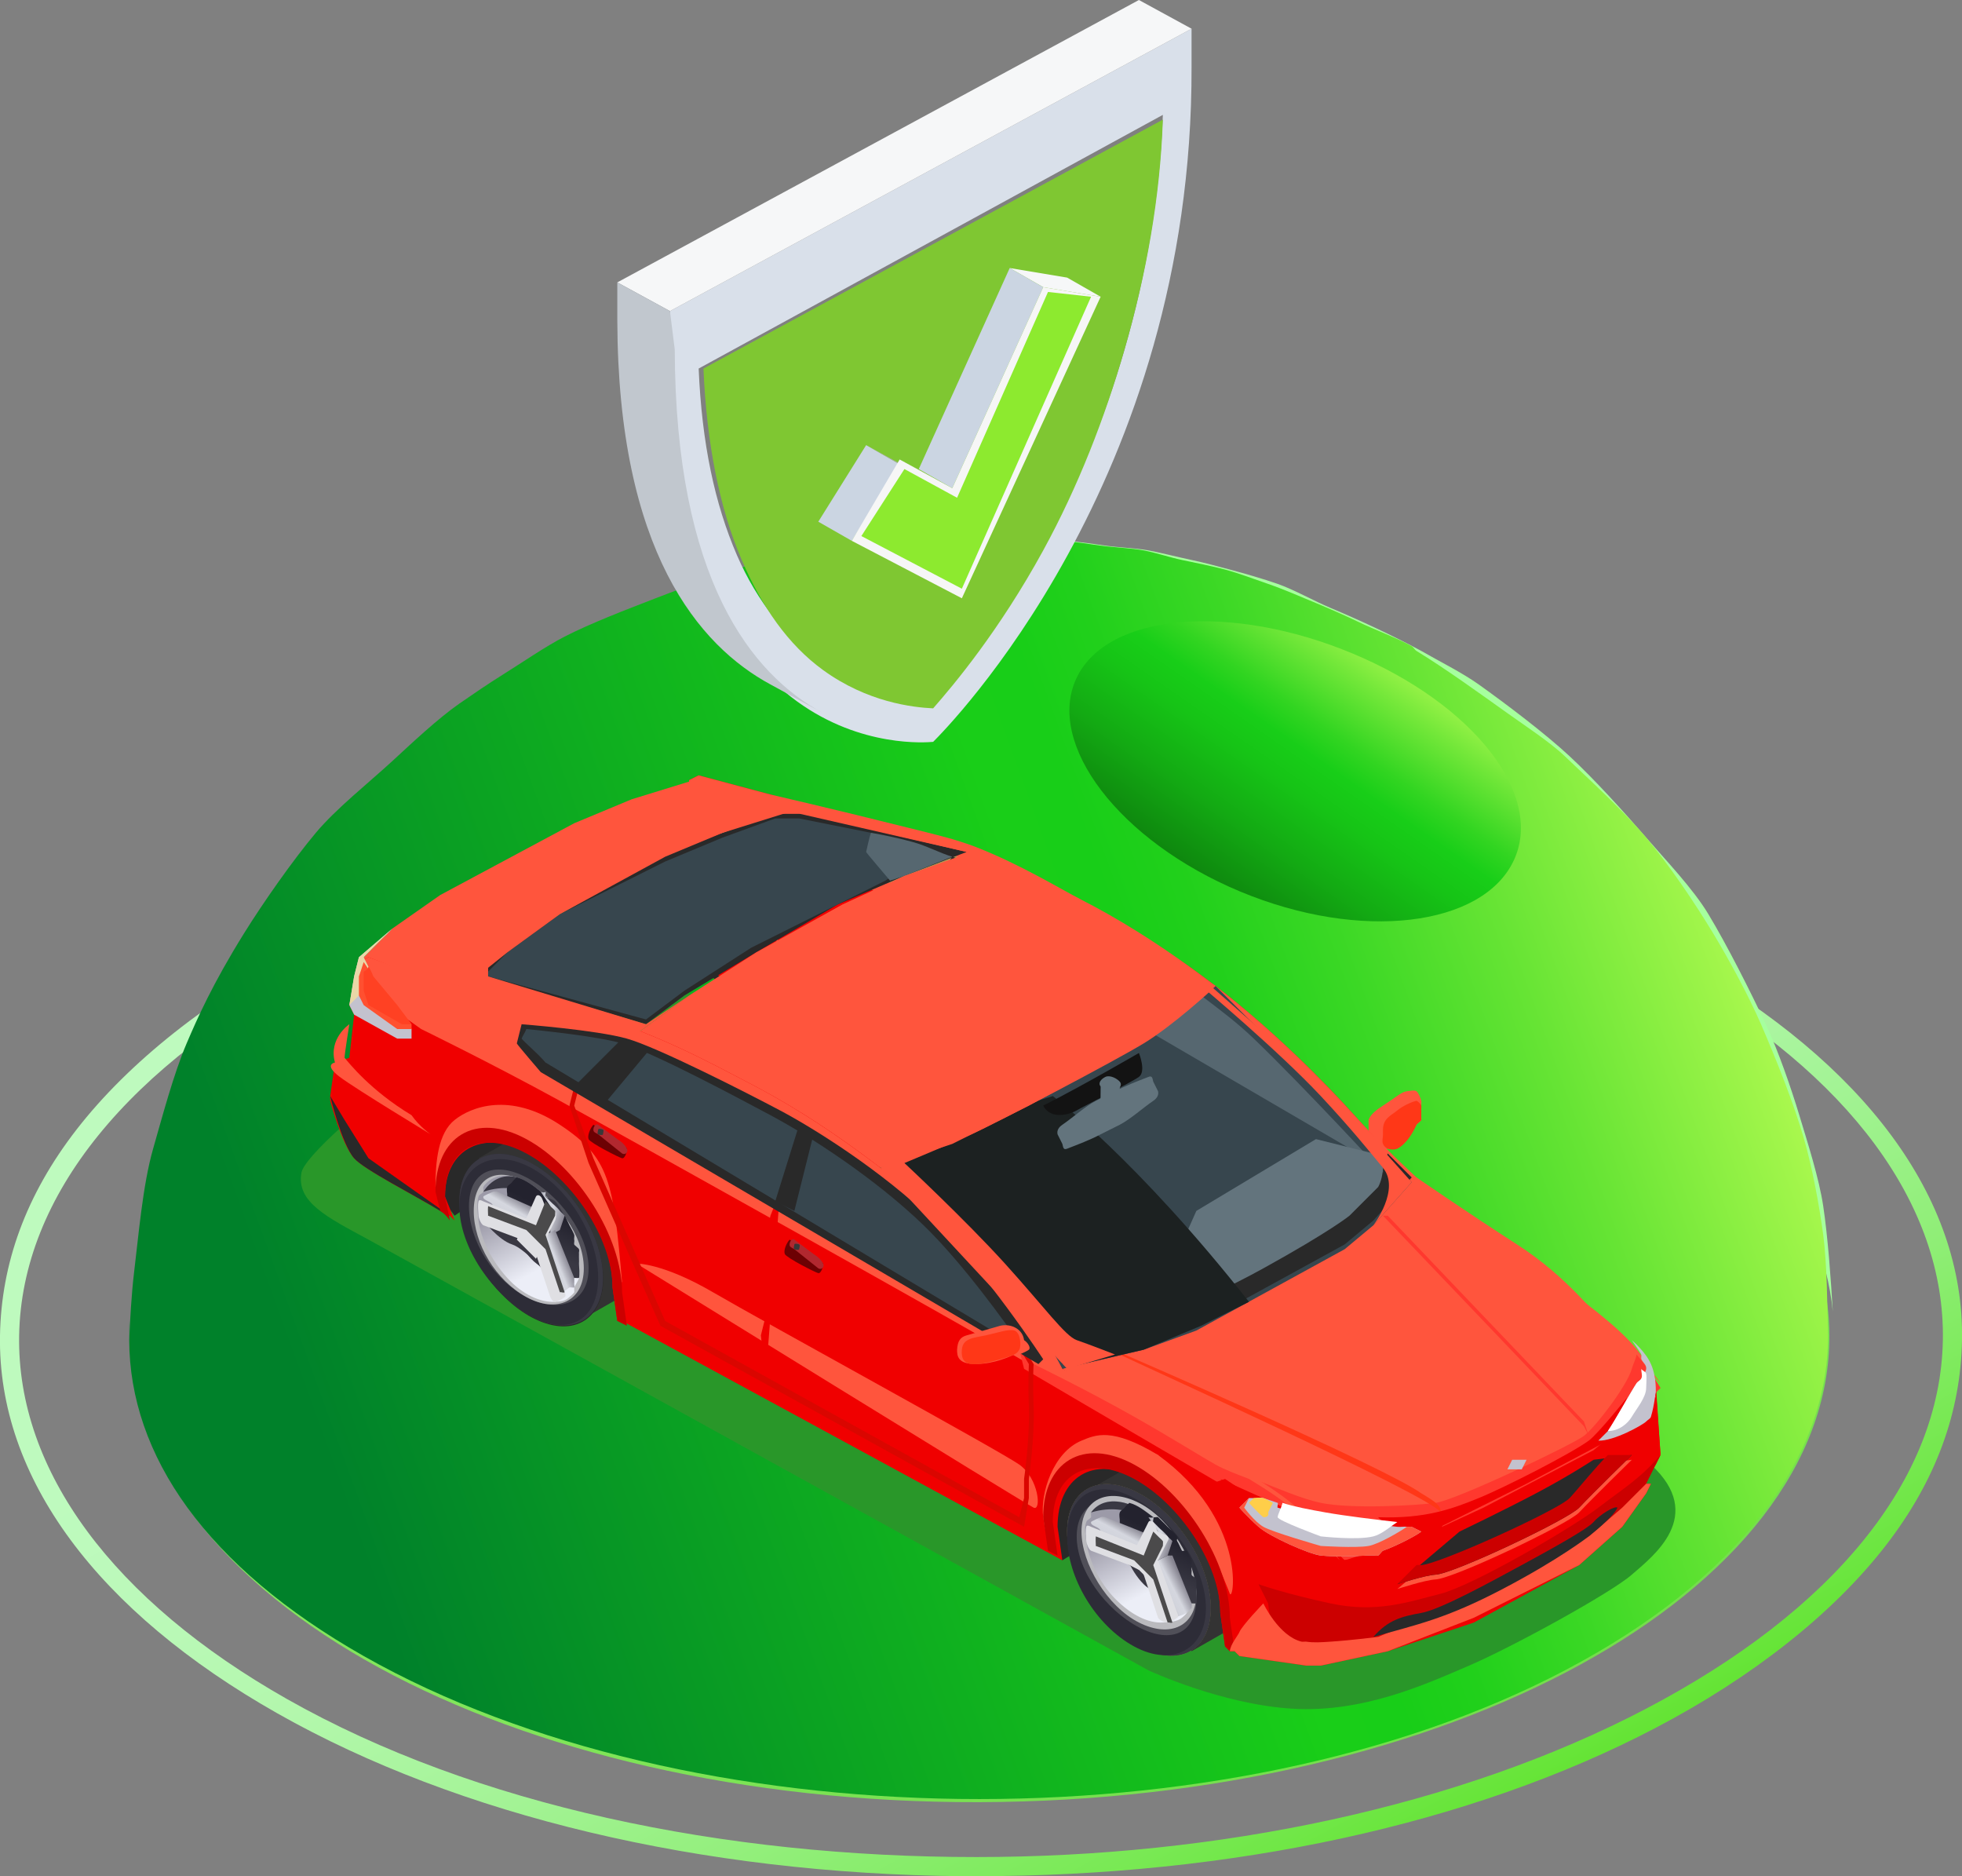 <svg xmlns="http://www.w3.org/2000/svg" width="410" height="392" viewBox="0 0 410 392" fill="none">
<rect x="0" y="0" width="410" height="392" fill="#808080" stroke="none"/>
<path d="M204 392C202.782 392 202.218 392.021 201 392C146.45 391.479 95.84 379.412 58 358C20.404 336.713 -0.52 308.785 0 279C0.266 264.024 5.369 249.705 16 236C26.919 221.92 43.679 208.654 64 198C103.424 177.328 154.461 166.469 209 167C263.551 167.521 314.16 179.588 352 201C389.596 222.287 410.521 250.215 410 280C409.734 294.976 404.631 309.295 394 323C383.081 337.08 366.321 350.346 346 361C307.463 381.214 257.2 392 204 392ZM206 171C155.591 171 105.169 181.463 66 202C26.953 222.475 4.521 249.746 4 279C3.502 307.317 23.744 334.473 60 355C99.313 377.256 151.255 388 204 388C254.409 388 304.832 377.537 344 357C383.047 336.525 405.48 309.254 406 280C406.499 251.683 386.256 224.527 350 204C310.688 181.745 258.746 171 206 171Z" fill="url(#paint0_linear_1045_5348)"/>
<path d="M204.575 376.534C302.606 376.277 382.446 332.639 382.287 279.067C382.128 225.496 302.03 182.278 203.999 182.535C105.969 182.793 27.129 226.428 27.288 280C27.447 333.571 106.545 376.792 204.575 376.534Z" fill="url(#paint1_linear_1045_5348)"/>
<path d="M27 276C26.912 277.33 27 278.67 27 280C27.033 278.737 26.956 277.385 27 276Z" fill="#00812A"/>
<path d="M383 274C382.579 266.91 381.953 258.35 381 252C380.114 246.109 377.728 238.724 376 233C374.249 227.203 371.581 219.505 369 214C365.754 207.087 360.966 197.579 357 191C353.776 185.64 348.133 179.776 344 175C339.347 169.63 333.24 162.869 328 158C322.881 153.245 314.739 147.087 309 143C305.565 140.55 300.667 138.117 297 136C291.405 132.945 283.905 129.471 278 127C274.721 125.624 270.368 123.178 267 122C264.064 120.968 260.025 119.803 257 119C254.43 118.312 251.604 117.542 249 117C246.463 116.468 242.559 115.48 240 115C237.441 114.52 233.581 114.375 231 114C228.54 113.645 225.482 113.188 223 113C218.247 112.645 211.764 112.083 207 112C204.618 111.958 201.371 111.917 199 112C196.618 112.073 194.371 112.875 192 113C189.574 113.125 185.404 112.708 183 113C180.54 113.302 177.449 113.604 175 114C172.485 114.407 169.504 115.531 167 116C164.43 116.48 160.537 117.395 158 118C155.219 118.667 151.714 120.145 149 121C146.053 121.938 142.881 122.895 140 124C137.153 125.095 132.77 126.759 130 128C126.599 129.522 122.279 131.248 119 133C116.031 134.585 111.836 137.238 109 139C105.156 141.388 100.656 144.372 97 147C91.183 151.171 84.229 157.193 79 162C74.79 165.868 69.579 171.6 66 176C61.668 181.328 55.601 189.213 52 195C47.923 201.548 43.235 210.045 40 217C38.205 220.879 37.174 226.913 36 231C33.828 238.591 31.208 248.221 30 256C29.103 261.818 28.233 269.566 28 276C29.629 251.736 48.333 228.195 83 210C153.818 172.838 266.062 173.524 334 212C364.667 229.371 380.806 251.644 383 274ZM309 145C309 145 309.033 144.031 309 144C309.033 144.031 308.967 144.969 309 145Z" fill="url(#paint2_linear_1045_5348)"/>
<path d="M381 258C380.192 251.893 378.704 243.93 377 238C374.853 230.517 371.11 221.171 368 214C365.455 208.122 361.331 200.524 358 195C354.259 188.788 348.726 180.586 344 175C339.274 169.403 332.334 163.097 327 158C323.89 155.03 318.519 151.522 315 149C309.378 144.987 301.932 139.617 296 136C295.701 135.833 295.31 135.167 295 135C294.923 134.958 295.077 135.042 295 135C291.746 133.218 287.154 131.522 284 130C281.2 128.645 277.877 127.199 275 126C272.045 124.76 268.043 123.042 265 122C262.222 121.041 258.855 119.761 256 119C253.443 118.312 249.59 117.542 247 117C244.466 116.469 241.545 115.469 239 115C236.521 114.541 232.501 114.354 230 114C227.576 113.656 224.446 113.177 222 113C217.252 112.656 210.759 112.073 206 112C203.632 111.958 200.368 111.917 198 112C195.621 112.073 192.368 112.875 190 113C187.554 113.136 184.424 112.698 182 113C179.477 113.313 176.501 113.594 174 114C171.488 114.417 168.512 115.531 166 116C163.432 116.479 159.534 117.396 157 118C154.078 118.698 150.855 120.072 148 121C144.779 122.042 140.154 123.781 137 125C131.179 127.251 123.534 130.165 118 133C114.016 135.043 108.785 138.645 105 141C102.1 142.803 98.8 145.061 96 147C91.463 150.158 86.04 155.279 82 159C77.097 163.513 70.261 168.924 66 174C61.164 179.764 54.94 188.663 51 195C44.371 205.662 41.247 212.747 39 218C36.289 224.347 33.892 233.403 32 240C29.809 247.65 28.963 258.142 28 266C27.513 269.992 27.155 275.977 27 280C27.078 304.055 43.064 327.323 76 346C143.864 384.469 256.259 386.156 327 349C363.411 329.886 382.077 304.514 382 279C381.856 272.934 381.797 264.024 381 258Z" fill="url(#paint3_linear_1045_5348)"/>
<g style="mix-blend-mode:screen">
<path d="M316.312 179.822C322.796 166.088 307.85 147.06 282.622 136.528C257.394 125.995 231.439 127.946 224.954 141.68C218.47 155.414 233.913 175.731 259.14 186.263C284.368 196.796 309.828 193.556 316.312 179.822Z" fill="url(#paint4_linear_1045_5348)"/>
</g>
<path d="M286 237C286 237.571 285.875 237.634 286 238C286 237.978 286 238.022 286 238C286.057 238.151 285.909 238.903 286 239C286.068 239.065 286.886 238.925 287 239C287.455 239.334 288.089 239.849 289 240C289.33 240.054 289.636 240.032 290 240C289.932 240.022 290.057 240 290 240C290.387 239.957 290.613 240.194 291 240C291.08 239.957 291.909 239.054 292 239C291.909 239.054 292.091 238.957 292 239C292 239 292 239.011 292 239C293.741 237.987 295.124 236.681 296 235C296.125 234.752 296.932 234.248 297 234C297.091 233.698 296.966 233.323 297 233C297 233.065 297.011 232.925 297 233C297.034 232.731 297 232.237 297 232C297 231.806 297.023 231.172 297 231C297 230.892 297.023 231.108 297 231C296.966 230.634 297.102 230.334 297 230C297 229.989 297 230 297 230C296.806 229.278 296.433 228.355 296 228C295.624 227.709 294.558 227.935 294 228C292.85 228.129 291.811 229.201 289 231C287.828 231.754 286.353 232.815 286 234C285.989 234.032 286.011 233.968 286 234C285.954 234.183 286.011 234.817 286 235C286 235.248 286.011 235.709 286 236C285.989 236.431 285.989 236.58 286 237Z" fill="#FF553D"/>
<path d="M289 236V237C288.989 236.969 289 237 289 237C289.01 237.765 288.749 238.442 289 239C289.199 239.486 289.602 239.814 290 240C290.429 240.186 291.331 240.279 292 240C291.906 240.052 292.084 239.959 292 240C292 240 292 240.01 292 240C293.851 239.049 295.236 236.747 296 235C296.115 234.762 296.937 234.238 297 234C296.969 234.279 297.094 233.721 297 234C297.01 233.928 297 233.062 297 233C297 233.227 297.031 232.742 297 233C297 232.814 297.021 232.165 297 232C297 231.907 297.021 232.083 297 232C296.969 231.576 297.094 231.279 297 231C297 230.99 297 231 297 231C296.843 230.556 296.23 230.041 296 230C295.874 229.979 296.219 229.969 296 230C295.111 230.145 293.035 231.122 292 232C290.724 233.075 289.042 233.623 289 236Z" fill="#FF3717"/>
<g style="mix-blend-mode:multiply">
<path d="M77 259L240 349C240 349 255.175 356.085 270 357C284.826 357.915 297.994 351.867 307 348C316.006 344.144 336.696 332.784 341 329C345.304 325.227 356.672 316.748 345 306C333.328 295.252 142.467 202.582 127 202C111.533 201.408 64.195 238.535 63 245C61.872 251.154 68.282 254.27 77 259Z" fill="#299729"/>
</g>
<path d="M222 326L235 318L266 336L272 274L91 213L89 246L95 254L108 245L167 283L222 326Z" fill="#292929"/>
<path d="M265 338L262 341L248 324L251 321L265 338Z" fill="#FFCC00"/>
<path d="M263 339L260 342L246 325L249 322L263 339Z" fill="#FFCC00"/>
<path d="M242 303L228 311L249 345L263 337L258 314L242 303Z" fill="#333333"/>
<path d="M253 336C253 344.879 246.287 348.465 238 344C229.713 339.535 223 328.879 223 320C223 311.121 229.713 307.535 238 312C246.287 316.465 253 327.121 253 336Z" fill="#A89560"/>
<path d="M140 259C140 267.879 133.287 271.465 125 267C116.713 262.535 110 251.879 110 243C110 234.121 116.713 230.535 125 235C133.287 239.465 140 250.121 140 259Z" fill="#333333"/>
<path d="M114 234L100 242L121 276L135 268L130 245L114 234Z" fill="#333333"/>
<path d="M344 309L343 310H344H345L344 312H341L330 306L328 305V298C328 287.711 320.598 275.181 311 270C301.402 264.819 293 268.701 293 279V286L201 237V236V229C201 218.711 192.598 206.17 183 201C173.402 195.819 166 199.701 166 210V215C166 215 165.25 214.755 164 214C158.604 210.732 144.123 201.389 142 199C139.379 196.053 137 189 137 189L138 181L141 180L142 172L141 170L144 167V163L146 162L161 166C161 166 174.397 170.164 190 174C205.614 177.836 218.299 184.546 225 188C231.701 191.443 241.914 196.745 254 206C266.086 215.244 277.25 226.579 283 233C288.739 239.411 295 246 295 246C295 246 305.219 254.03 316 261C326.781 267.97 332.891 274.45 338 279C343.109 283.539 346 289 346 289L347 304L346 306L344 309Z" fill="#F00000"/>
<path d="M347 289L345 287L324 272C324 272 302.927 254.741 288 246C273.073 237.248 204.85 198.112 190 190C175.15 181.888 161 176 161 176L144 167V163L146 162L161 166C161 166 174.374 169.078 190 173C194.954 174.238 199.667 175.307 204 177C213.353 180.664 221.412 185.647 226 188C232.716 191.437 241.887 196.774 254 206C266.113 215.226 277.237 226.591 283 233C288.763 239.409 296 246 296 246C296 246 306.195 253.044 317 260C327.805 266.956 332.88 274.459 338 279C343.12 283.541 347 289 347 289Z" fill="#FF553D"/>
<path d="M286 279L210 237L195 203L191 191L192 187H193L192 191L196 202L211 236L285 277L286 273V269C286.022 268.918 287.232 260.286 287 254C286.79 248.312 287.011 245.546 287 245L284 240H285L288 245C288 245 287.768 247.683 288 254C288.232 260.172 287.077 268.413 287 269V273L286 279Z" fill="#DA0600"/>
<path d="M181 174C181 174 180.022 177.865 180 178C179.978 178.135 185 184 185 184L289 245L290 244C290 244 274.924 227.524 264 217C253.076 206.476 239.047 197.732 232 194C224.953 190.268 206.406 180.804 200 179C193.583 177.186 181 174 181 174Z" fill="#AE9C55"/>
<path d="M199 179L192 188L198 192L205 181L199 179Z" fill="#292929"/>
<path d="M324 272L321 273L328 280L335 286H337L342 290L344 288L333 279L324 272Z" fill="#F78459"/>
<path d="M346 290L344 293V299L347 304L346 290Z" fill="#F00000"/>
<path d="M141 169L142 171L158 177H161V175L150 166L146 165H144L141 169Z" fill="#F78459"/>
<path d="M166 215C166 215 165.264 214.751 164 214C158.54 210.75 144.148 201.376 142 199C139.348 196.069 137 189 137 189L145 194L149 203L166 215Z" fill="#292929"/>
<path d="M138 181L140 183L163 197L160 193L148 185L141 181V180L138 181Z" fill="#FF553D"/>
<path d="M204 224C204 224 287.324 275.231 289 276C290.676 276.78 290.062 273.901 286 271C281.938 268.099 227.565 236.217 217 230C206.435 223.773 204 224 204 224Z" fill="#FF553D"/>
<path d="M344 297L335 289L328 284L339 291L344 297Z" fill="#F00000"/>
<path d="M321.733 305.162C327.548 301.983 327.516 291.813 321.661 282.447C315.805 273.081 306.345 268.065 300.529 271.244C294.714 274.423 294.747 284.593 300.602 293.959C306.457 303.325 315.918 308.341 321.733 305.162Z" fill="#292929"/>
<path d="M198 228C198 236.879 191.287 240.465 183 236C174.713 231.535 168 220.879 168 212C168 203.121 174.713 199.535 183 204C191.287 208.465 198 219.121 198 228Z" fill="#292929"/>
<path d="M331 298V306H330L329 305V297C329 286.63 320.544 274.222 311 269C301.456 263.778 294 267.63 294 278V286L292 285V277C292 265.285 300.236 261.101 311 267C321.764 272.889 331 286.285 331 298Z" fill="#FF553D"/>
<path d="M203 230V238L201 237V229C201 218.636 193.541 206.208 184 201C174.459 195.782 166 199.636 166 210V215C166 215 165.242 214.76 164 214V209C164 197.293 173.228 193.115 184 199C194.761 204.885 203 218.293 203 230Z" fill="#FF553D"/>
<path d="M135 214L143 208L158 199L175 189L189 183L202 178L167 170H162L151 174L138 179L117 191L105 199L101 202V204L135 214Z" fill="#292929"/>
<path d="M199 179L188 182L185 184L175 189L157 198L143 207L135 213L124 210L102 204V203L106 199L117 191L139 180L151 175L162 171H165H167L182 174L190 177L199 179Z" fill="#37464E"/>
<path d="M345 301L344 308V309V310V312L339 319L330 327L308 339L290 345L276 348L271 345L272 343L280 325L328 299L346 289L345 301Z" fill="#F00000"/>
<path d="M295 246C295 246 323.271 266.107 331 272C338.729 277.893 342.593 281.86 344 285C345.407 288.14 346 292 346 292L317 282L295 246Z" fill="#FF553D"/>
<path d="M346 289L338 297L332 302L309 315L296 320L280 325L237 296L222 286L295 246C295 246 311.65 257.835 324 267C330.877 272.103 337.064 278.407 341 283C344.129 286.656 346 289 346 289Z" fill="#FF553D"/>
<path d="M347 290L339 298L333 303L310 315L297 321L281 326L279 324L256 310C256 310 229.924 294.819 215 286C214.923 285.958 215.077 286.042 215 286L214 282L217 285C217 285 227.147 290.405 237 296C244.65 300.337 252.764 304.762 255 306C256.904 307.061 259.121 307.866 262 309C266.827 310.903 272.048 313.168 276 314C282.311 315.31 295.682 314.572 300 314C304.318 313.418 328.553 301.861 331 300C333.447 298.128 340.004 289.546 341 286C341.299 284.918 341.889 283.863 342 283C345.133 286.65 347 290 347 290Z" fill="#FF382E"/>
<path d="M301 316C300.308 313.089 233.956 283.143 234 283H235C235 283 289.255 306.454 297 312C300.12 313.828 301.297 314.805 301 316Z" fill="#FF3717"/>
<path d="M332 300L331 298L289 254H290L331 297L332 300Z" fill="#FF382E"/>
<path d="M340 292C340 292 333.979 299.55 332 301C328.297 303.706 314.516 310.754 309 313C303.484 315.246 297.949 317.337 288 317C289.548 319.165 297 321 297 321L319 310L336 301L340 292Z" fill="#F00000"/>
<path d="M295 247L287 256L281 261L250 278L239 282L222 286L184 244L254 206L295 247Z" fill="#37464E"/>
<path d="M293 244L290 241L289 243C289.739 244.173 286.734 249.071 281 253C275.266 256.929 249.198 271.511 243 274C236.802 276.489 229.484 279.206 223 279C221.445 278.949 220.596 280.149 220 282L222 285L239 281L250 277L281 260L287 255L295 246L293 244Z" fill="#292929"/>
<path d="M199 179L189 183L186 184C185.07 182.86 181 178.163 181 178C181.022 177.87 181.694 174.803 182 174C182 174 182.055 173.859 182 174C182 174 186.385 174.708 191 176C193.69 176.749 196.605 178.305 199 179Z" fill="#566770"/>
<path d="M289 245V244L241 216C246.59 212.16 251 208 251 208C254.796 210.88 258.523 213.655 262 217C272.883 227.479 289 245 289 245Z" fill="#566770"/>
<path d="M287 241L275 238L250 253L246 262L220 275C220 274.99 220 275 220 275C220.133 275.154 219.878 275.856 220 276C220.51 276.586 221.568 276.538 222 277C221.989 276.99 222 277 222 277C222.077 277.082 221.922 277.918 222 278C221.967 277.969 222.033 278.031 222 278C221.933 277.928 222.066 278.072 222 278C221.967 277.949 222.044 278.041 222 278C222.066 278.062 222.944 277.949 223 278C222.956 277.959 223.044 278.041 223 278C223.055 278.051 222.944 278.949 223 279C222.956 278.959 223.044 279.041 223 279C222.944 278.959 223.055 279.051 223 279C222.956 278.969 223.044 279.041 223 279C222.944 278.969 223.044 279.041 223 279C223.044 279.041 223.956 278.969 224 279C223.956 278.969 224.044 279.031 224 279C223.956 278.959 224.044 279.031 224 279C223.967 278.969 224.044 279.031 224 279C224.044 279.031 223.944 279.979 224 280C223.967 279.979 224.033 280.021 224 280C223.944 279.969 224.055 280.031 224 280C223.978 279.99 224.022 280.01 224 280C224.077 280.031 224.922 279.969 225 280C228.547 279.312 232.038 278.699 234 278C234 278 237.857 277.096 243 275C248.997 272.555 257.128 268.801 264 265C278.066 257.233 282 254 282 254L288 248C288.632 246.86 288.956 245.253 289 244C288.479 243.168 287.931 242.387 287 241Z" fill="#63747D"/>
<g style="mix-blend-mode:screen">
<path d="M220 229L201 235L185 243C187.561 246.1 191.705 251.821 199 259C211.195 271.01 218.459 282.178 225 285C225.266 285.113 225.579 284.846 226 285L239 282L251 277L261 272C237.762 242.44 220 229 220 229Z" fill="#1C2121"/>
</g>
<path d="M203 178L189 183L176 189L158 199L144 208L133 216L184 244L199 239L215 231L237 219L244 214L254 206L232 192L203 178Z" fill="#FF553D"/>
<path d="M145 163L132 167L120 172L92 187L82 194L75 201L96 207L106 199L117 191L139 179L151 174L167 169L145 163Z" fill="#FF553D"/>
<path d="M280 325L279 341L278 343L275 346H277L276 348H273L259 346L258 345H257L256 344L255 337C255 326.721 247.582 314.165 238 309C228.418 303.824 221 308.721 221 319L222 326L130 276H129L128 269C128 258.721 120.582 246.165 111 241C101.418 235.824 93 239.721 93 250L95 255L94 254C94 254 93.248 253.754 92 253C86.613 249.735 76.12 244.386 74 242C71.395 239.056 69 230 69 230V229L70 222L73 221L74 212L73 210L74 205L75 201L77 200L90 205C90 205 104.412 207.167 120 211C135.588 214.833 149.321 222.56 156 226C162.69 229.44 171.934 234.754 184 244C196.066 253.236 204.27 265.595 210 272C215.73 278.415 222 286 222 286C222 286 233.236 293.037 244 300C254.764 306.963 265.9 311.465 271 316C276.1 320.546 280 325 280 325Z" fill="#F00000"/>
<path d="M130 268C128.151 246.869 127.454 241.9 117 235C106.546 228.09 98.422 231.263 95 234C91.578 236.738 91 242.576 91 248C94.334 240.198 93.738 238.722 100 237C106.262 235.278 112 240 112 240L119 246L125 255L130 268Z" fill="#FF553D"/>
<path d="M133 264C133 264 214.335 314.239 216 315C217.676 315.771 217.062 308.868 213 306C208.938 303.132 159.554 276.158 149 270C138.435 263.842 133 264 133 264Z" fill="#FF553D"/>
<path d="M280 325L278 323L255 309C255 309 229.866 293.731 215 285C214.923 284.959 215.077 285.041 215 285C199.682 276.012 131.7 238.062 117 230C102.212 221.908 88 215 88 215L74 205L75 201L77 200L91 205C91 205 104.429 207.18 120 211C135.571 214.82 149.317 222.572 156 226C162.683 229.428 171.958 234.796 184 244C196.053 253.215 206.277 264.606 212 271C217.734 277.394 222 286 222 286C222.386 286.196 235.413 292.164 246 299C251.69 302.676 256.39 305.22 261 308C265.102 310.471 268.596 312.869 271 315C276.095 319.53 280 325 280 325Z" fill="#FF553D"/>
<path d="M163 249L161 254C161 254 159 262.631 159 267C159 271.369 160 275 160 275L159 279L160 288L163 249Z" fill="#F00000"/>
<path d="M165 259C164.323 259.754 163.708 261.277 164 262C164.327 262.786 170.393 265.872 171 266C171.607 266.128 172.094 264.457 172 264C171.919 263.532 165 259 165 259Z" fill="#6D0103"/>
<path d="M170 262L166 259C165.496 258.679 165.022 259.414 165 260C164.966 260.586 165.496 260.679 166 261L171 265C171.605 265.387 172.392 264.774 172 264C171.518 263.049 170.75 262.475 170 262Z" fill="#B1282F"/>
<path d="M167 261C166.989 261.246 166.281 261.127 166 261C165.731 260.864 165.989 260.246 166 260C166.011 259.754 166.72 259.873 167 260C167.27 260.136 167.011 260.754 167 261Z" fill="#383838"/>
<path d="M124 235C123.323 235.754 122.708 237.277 123 238C123.327 238.786 129.393 241.872 130 242C130.607 242.128 131.094 240.457 131 240C130.919 239.532 124 235 124 235Z" fill="#6D0103"/>
<path d="M129 238L125 235C124.495 234.679 124.022 235.414 124 236C123.966 236.586 124.495 236.679 125 237L130 241C130.606 241.376 131.393 240.775 131 240C130.518 239.049 129.752 238.476 129 238Z" fill="#B1282F"/>
<path d="M126 237C125.989 237.246 125.281 237.127 125 237C124.731 236.864 124.989 236.246 125 236C125.011 235.754 125.72 235.873 126 236C126.27 236.136 126.011 236.754 126 237Z" fill="#383838"/>
<path d="M271 316C268.588 313.847 265.135 311.496 261 309C258.11 307.866 255.923 307.061 254 306C251.755 304.762 244.68 300.337 237 296C227.108 290.405 216 285 216 285L213 282L214 286C213.922 285.958 214.078 286.042 214 286C228.983 294.819 255 310 255 310L278 324L280 326C280 326 276.135 320.565 271 316Z" fill="#FF382E"/>
<path d="M214 319L138 277L123 243L119 231L120 227H121L120 231L124 242L139 276L213 317L214 313V309C214.022 308.918 215.232 300.285 215 294C214.79 288.312 215.011 285.546 215 285L212 280H213L216 285C216 285 215.768 287.684 216 294C216.232 300.172 215.077 308.413 215 309V313L214 319Z" fill="#DA0600"/>
<path d="M109 214C109 214 108.022 217.855 108 218C107.967 218.145 113 224 113 224L217 285L218 284C218 284 205.924 265.522 195 255C184.076 244.478 170.047 235.732 163 232C155.953 228.268 137.406 218.804 131 217C124.583 215.186 109 214 109 214Z" fill="#292929"/>
<path d="M114 222C112.184 219.883 109.77 217.955 109 217C109.198 216.481 109.703 215.758 110 215C113.467 215.353 124.794 216.516 130 218C136.439 219.827 154.836 229.72 161 233C169.343 237.442 182.962 246.295 193 256C201.145 263.878 210.104 276.333 214 282L114 222Z" fill="#37464E"/>
<path d="M130 217L120 227L126 231L136 219L130 217Z" fill="#292929"/>
<path d="M167 235L162 251L166 253L170 237L167 235Z" fill="#292929"/>
<path d="M256 309L253 310L260 317L267 322H269L276 325L278 323L265 315L256 309Z" fill="#F00000"/>
<path d="M280 326L278 329L276 336L279 341L280 326Z" fill="#F00000"/>
<path d="M86 215V216V217H83L74 212L73 210L74 204L75 205H76L78 207L86 215Z" fill="#C3C2CE"/>
<path d="M94 254C94 254 93.227 253.754 92 253C86.703 249.738 76.084 244.384 74 242C71.427 239.058 69 229 69 229L72 234L77 242L94 254Z" fill="#292929"/>
<path d="M70 222C68.589 216.965 73 214 73 214C73 214 72 220.216 72 221C72.926 222.073 77.379 227.81 86 233C87.709 235.445 90 237 90 237C90 237 74.495 227.621 71 225C67.505 222.379 70 222 70 222Z" fill="#FF553D"/>
<path d="M253 336C253 344.879 246.287 348.465 238 344C229.713 339.535 223 328.879 223 320C223 311.121 229.713 307.535 238 312C246.287 316.465 253 327.121 253 336Z" fill="#292929"/>
<path d="M121.716 276.166C127.53 272.985 127.5 262.812 121.649 253.443C115.798 244.074 106.341 239.059 100.527 242.24C94.713 245.421 94.743 255.595 100.595 264.963C106.446 274.332 115.902 279.348 121.716 276.166Z" fill="#292929"/>
<path d="M130 270L131 277L129 276L128 269C128 258.807 119.479 246.122 110 241C100.521 235.868 93 239.807 93 250L94 255C94 255 93.234 253.748 92 253L91 249C91 237.486 99.298 232.212 110 238C120.691 243.788 130 258.486 130 270Z" fill="#CC0000"/>
<path d="M251 206C251 206 267.109 219.488 276 229C282.314 235.762 286.258 240.666 289 244C292.704 248.501 287 256 287 256L295 247L278 228L253 206H251Z" fill="#FF553D"/>
<path d="M102 202V204L135 214L144 208L133 216L96 206L102 202Z" fill="#FF553D"/>
<path d="M202 178L168 170H162L167 168L203 178H202Z" fill="#FF553D"/>
<path d="M253 336C253 344.879 246.287 348.465 238 344C229.713 339.535 223 328.879 223 320C223 311.121 229.713 307.535 238 312C246.287 316.465 253 327.121 253 336Z" fill="#393843"/>
<path d="M252 336C252 344.636 245.013 348.344 237 344C228.998 339.656 223 329.636 223 321C223 312.364 228.987 308.656 237 313C245.002 317.344 252 327.364 252 336Z" fill="#2D2C37"/>
<path d="M250 334C250 341.152 244.909 343.601 238 340C231.091 336.399 225 328.152 225 321C225 313.848 231.091 311.399 238 315C244.898 318.601 250 326.848 250 334Z" fill="#504F58"/>
<path d="M250 333C250 339.662 244.63 342.356 238 339C231.37 335.654 226 326.662 226 320C226 313.339 231.381 310.644 238 314C244.63 317.346 250 326.339 250 333Z" fill="#BABABE"/>
<path d="M227 322C227.497 325.776 229.613 330.563 233 334C236.386 337.427 239.929 339.169 243 339C244.354 338.92 246.063 338.837 247 338C247.316 337.741 247.763 337.359 248 337C248.045 336.93 247.966 336.08 248 336C247.887 336.279 248.169 335.741 248 336C248.169 335.631 248.898 334.418 249 334C249.192 333.263 249 332.837 249 332C249 331.621 249.034 331.389 249 331C249 330.791 249.022 330.199 249 330C248.977 329.871 249.011 330.13 249 330C248.977 329.88 249.022 330.12 249 330C248.932 329.631 248.113 328.379 248 328C247.955 327.811 248.056 328.179 248 328C247.955 327.841 248.056 327.149 248 327C247.932 326.781 248.09 327.219 248 327C247.943 326.831 248.068 326.159 248 326C247.706 325.283 247.395 324.707 247 324C246.921 323.851 246.079 324.149 246 324C245.718 323.522 246.316 322.478 246 322C245.921 321.88 245.079 322.12 245 322C244.853 321.791 245.147 321.199 245 321C244.39 320.203 243.722 319.727 243 319C242.639 318.631 242.372 318.329 242 318C241.831 317.841 241.169 317.149 241 317C240.955 316.96 241.045 317.04 241 317C240.864 316.88 241.135 317.11 241 317C239.25 315.655 236.693 314.448 235 314C232.02 313.213 229.524 313.848 228 316C227.955 316.06 228.034 316.93 228 317C227.706 317.438 227.18 317.492 227 318C226.537 319.335 226.774 320.326 227 322Z" fill="url(#paint5_linear_1045_5348)"/>
<path d="M241 319V322C242.237 321.913 243.864 322.126 245 322C244.854 321.797 245.146 321.193 245 321C244.393 320.227 243.72 319.705 243 319C242.64 318.643 241.371 318.319 241 318C240.831 317.845 241.169 317.145 241 317C240.955 316.961 241.045 317.039 241 317C240.865 316.884 240.135 317.106 240 317C238.257 315.696 236.687 314.435 235 314C232.032 313.237 229.518 313.913 228 316C236.522 313.488 241 319 241 319Z" fill="#393843"/>
<path d="M228 322C228 322 230.951 325.15 234 326C237.061 326.85 243 333 243 333V322C236.018 322.435 228 322 228 322Z" fill="#393843"/>
<path d="M234 320C234.434 323.354 235.976 327.964 239 331C240.664 332.677 243.265 333.28 245 334C246.406 334.597 247.781 335.062 249 335C248.906 335.031 249.094 335 249 335C249.293 334.979 249.73 335.072 250 335C250.199 334.239 250 332.864 250 332C250 331.609 250.035 331.401 250 331C250 330.784 250.023 331.206 250 331C249.977 330.866 250.012 330.134 250 330C249.977 329.877 250.023 330.123 250 330C249.93 329.619 249.117 329.391 249 329C248.953 328.804 249.059 328.185 249 328C248.953 327.835 249.059 328.154 249 328C248.93 327.774 249.094 327.226 249 327C248.941 326.825 249.07 326.165 249 326C248.695 325.259 248.41 324.731 248 324C247.918 323.846 247.082 324.154 247 324C246.707 323.506 246.328 322.494 246 322C245.766 321.66 246.246 321.329 246 321C245.367 320.177 244.75 319.751 244 319C243.625 318.619 243.387 318.34 243 318C242.824 317.835 242.176 317.154 242 317C241.953 316.959 242.047 317.041 242 317C241.859 316.877 241.141 317.113 241 317C239.183 315.611 237.758 314.463 236 314C235.66 314.298 235.27 314.578 235 315C234.754 315.381 234.164 315.547 234 316C233.777 316.648 234.047 317.239 234 318C233.965 318.617 233.918 319.331 234 320Z" fill="url(#paint6_linear_1045_5348)"/>
<path d="M242 326L244 325L245 322C244.783 321.667 244.228 321.323 244 321C243.413 320.192 242.696 319.737 242 319C241.652 318.626 241.359 318.333 241 318C240.837 317.838 241.163 317.151 241 317C240.957 316.96 241.043 317.04 241 317C240.62 317.212 240.022 316.98 240 317L242 320V326Z" fill="url(#paint7_linear_1045_5348)"/>
<path d="M242 326V328L244 334L245 336C245.329 336.546 244.549 338.068 245 338C245.72 337.883 247.037 337.516 248 337C248.049 336.932 248.963 336.078 249 336C248.878 336.273 249.183 335.747 249 336C248.976 335.873 249.085 335.136 249 335L245 325H244L242 326Z" fill="url(#paint8_linear_1045_5348)"/>
<path d="M230 317C230.174 316.915 230.745 316.872 231 317L241 321V326L239 325L231 322C230.49 321.733 230.035 320.555 230 320C229.942 318.933 227.78 318.917 228 318C228.047 317.829 229.873 317.064 230 317Z" fill="url(#paint9_linear_1045_5348)"/>
<path d="M240 330L244 322C244.196 321.678 244.37 321.463 244 321C243.619 320.517 242.424 320.453 242 320C241.576 319.547 241.435 318.392 241 318C240.576 317.628 240.196 317.678 240 318L236 326L240 330Z" fill="#DFDFE3"/>
<path d="M238 328V323L228 319C227.563 318.765 227.09 318.595 227 319C226.787 319.927 226.944 320.934 227 322C227.034 322.554 227.506 323.733 228 324L236 327L238 328Z" fill="#DFDFE3"/>
<path d="M246 338C246.289 337.801 246.266 337.512 246 337L242 326L238 327L239 329L242 338C242.312 338.585 243.573 339.073 244 339C244.809 338.854 245.353 338.46 246 338Z" fill="#DFDFE3"/>
<path d="M244 339C244 339 244.055 339.105 244 339L241 330L237 326L229 323C228.878 322.937 229.011 323.167 229 323C228.967 322.383 228.934 321.554 229 321L239 325L241 320C241.298 320.282 241.713 320.697 242 321C242.409 321.439 242.624 321.519 243 322C243.088 322.105 242.989 322.937 243 323L241 327L245 339C244.68 339.188 244.375 338.906 244 339Z" fill="#4B4A4B"/>
<path d="M126 267C126 275.879 119.287 279.465 111 275C102.713 270.535 96 259.879 96 251C96 242.121 102.713 238.535 111 243C119.287 247.465 126 258.121 126 267Z" fill="#2D2C37"/>
<path d="M126 267C126 275.879 119.287 279.465 111 275C102.713 270.535 96 259.879 96 251C96 242.121 102.713 238.535 111 243C119.287 247.465 126 258.121 126 267Z" fill="#393843"/>
<path d="M125 267C125 275.636 119.013 279.344 111 275C102.998 270.656 96 260.636 96 252C96 243.364 102.987 239.656 111 244C119.002 248.344 125 258.364 125 267Z" fill="#2D2C37"/>
<path d="M123 265C123 272.152 116.909 274.601 110 271C103.091 267.399 98 259.152 98 252C98 244.848 103.091 242.399 110 246C116.898 249.601 123 257.848 123 265Z" fill="#504F58"/>
<path d="M122 265C122 271.908 116.354 274.48 110 271C103.646 267.53 99 259.908 99 253C99 246.092 103.657 243.52 110 247C116.354 250.47 122 258.092 122 265Z" fill="#BABABE"/>
<path d="M100 255C100.474 258.927 102.767 263.425 106 267C109.232 270.564 113.069 272.176 116 272C117.293 271.917 118.106 271.87 119 271C119.302 270.731 119.774 270.373 120 270C120.043 269.927 119.968 269.083 120 269C119.892 269.29 120.162 268.731 120 269C120.162 268.617 120.903 267.435 121 267C121.183 266.233 121 265.87 121 265C121 264.606 121.032 264.404 121 264C121 263.782 121.022 263.207 121 263C120.978 262.865 121.011 263.135 121 263C120.978 262.876 121.022 262.124 121 262C120.935 261.617 121.108 261.394 121 261C120.957 260.803 120.054 260.186 120 260C119.957 259.834 120.054 260.155 120 260C119.935 259.772 120.086 259.228 120 259C119.946 258.824 120.065 259.166 120 259C119.72 258.254 119.377 257.736 119 257C118.925 256.845 119.075 256.155 119 256C118.731 255.503 118.302 255.497 118 255C117.925 254.876 118.075 254.124 118 254C117.86 253.782 117.14 254.207 117 254C116.418 253.171 115.69 251.756 115 251C114.655 250.617 114.356 250.342 114 250C113.838 249.834 114.162 250.155 114 250C113.957 249.959 114.043 250.041 114 250C113.871 249.876 113.129 249.114 113 249C111.33 247.601 109.616 246.466 108 246C105.155 245.181 102.455 245.762 101 248C100.957 248.062 101.032 248.927 101 249C100.72 249.456 100.172 249.472 100 250C99.558 251.388 99.784 253.259 100 255Z" fill="url(#paint10_linear_1045_5348)"/>
<path d="M114 252V255C115.237 254.902 116.864 255.141 118 255C117.854 254.772 118.146 254.217 118 254C117.393 253.131 116.72 251.793 116 251C115.64 250.598 114.371 250.359 114 250C113.831 249.826 114.169 250.163 114 250C113.955 249.957 114.045 250.044 114 250C113.865 249.87 113.135 249.12 113 249C111.257 247.533 109.687 246.489 108 246C105.032 245.141 102.518 246.653 101 249C109.522 246.174 114 252 114 252Z" fill="#393843"/>
<path d="M101 255C101 255 104.154 259.073 107 260C109.857 260.927 115 267 115 267V255C108.484 255.474 101 255 101 255Z" fill="#393843"/>
<path d="M106 252C106.406 255.354 108.165 259.964 111 263C112.56 264.677 114.374 265.28 116 266C117.318 266.597 118.857 267.062 120 267C119.912 267.031 120.088 267 120 267C120.274 266.979 120.747 267.072 121 267C121.187 266.239 121 264.864 121 264C121 263.609 121.033 263.401 121 263C121 262.784 121.022 263.206 121 263C120.978 262.866 121.011 262.134 121 262C120.978 261.877 121.022 262.123 121 262C120.934 261.619 121.11 261.391 121 261C120.956 260.804 120.055 260.185 120 260C119.956 259.835 120.055 260.154 120 260C119.934 259.774 120.088 259.226 120 259C119.945 258.825 120.066 258.165 120 258C119.714 257.259 119.384 256.731 119 256C118.923 255.846 119.077 256.154 119 256C118.725 255.506 118.307 254.494 118 254C117.78 253.66 117.231 253.329 117 253C116.406 252.177 115.703 251.751 115 251C114.648 250.619 114.362 250.34 114 250C113.835 249.835 114.165 249.154 114 249C113.956 248.959 113.044 249.041 113 249C112.868 248.877 113.132 249.113 113 249C111.297 247.611 109.648 246.463 108 246C107.681 246.298 107.252 246.578 107 247C106.769 247.381 106.154 247.547 106 248C105.791 248.648 106.044 249.239 106 250C105.967 250.617 105.923 251.331 106 252Z" fill="url(#paint11_linear_1045_5348)"/>
<path d="M115 258L117 257L118 254C117.783 253.667 117.228 253.323 117 253C116.413 252.192 115.696 251.737 115 251C114.652 250.626 114.359 250.333 114 250C113.837 249.838 114.163 249.151 114 249C113.957 248.96 114.043 249.04 114 249C113.62 249.212 113.022 248.98 113 249L115 252V258Z" fill="url(#paint12_linear_1045_5348)"/>
<path d="M114 258V260L116 266L117 269C117.282 269.588 115.613 271.073 116 271C116.617 270.874 118.174 269.556 119 269C119.042 268.927 119.969 269.084 120 269C120.157 268.727 119.895 268.294 120 268C119.979 267.864 120.073 268.147 120 268V267L116 257L114 258Z" fill="url(#paint13_linear_1045_5348)"/>
<path d="M103 249C103.161 248.915 103.764 248.872 104 249L113 253V258L111 257L103 254C102.529 253.733 103.032 252.555 103 252C102.946 250.933 100.796 250.917 101 250C101.043 249.829 102.882 249.064 103 249Z" fill="url(#paint14_linear_1045_5348)"/>
<path d="M112 263L116 255C116.196 254.651 116.37 253.501 116 253C115.619 252.477 114.424 252.49 114 252C113.576 251.509 113.435 250.414 113 250C112.576 249.597 112.196 249.651 112 250L108 259L112 263Z" fill="#DFDFE3"/>
<path d="M111 260V255L101 251C100.563 250.765 100.09 250.595 100 251C99.787 251.917 99.944 252.934 100 254C100.034 254.554 100.506 255.733 101 256L109 259L111 260Z" fill="#DFDFE3"/>
<path d="M118 271C118.253 270.801 118.232 270.512 118 270L114 259L111 260L112 262L115 271C115.273 271.585 115.626 272.073 116 272C116.708 271.854 117.434 271.46 118 271Z" fill="#DFDFE3"/>
<path d="M117 270C117 270 117.055 270.105 117 270L114 261L110 257L102 254C101.878 253.937 102.011 254.167 102 254C101.967 253.383 101.934 252.554 102 252L112 256L114 251C114.298 251.282 114.713 251.697 115 252C115.409 252.439 115.624 252.519 116 253C116.088 253.105 115.989 253.937 116 254L114 258L118 270C117.68 270.188 117.375 269.906 117 270Z" fill="#4B4A4B"/>
<path d="M279 341L300 339L338 318L346 301V297L331 307L316 316L296 325L280 326L279 341Z" fill="#F00000"/>
<path d="M292 332L305 321C305 321 314.009 316.687 321 313C327.991 309.313 333 306 333 306L341 305C341 305 332.717 313.1 330 316C327.681 318.475 303.744 329.814 300 330C297.78 330.114 292 332 292 332Z" fill="#FF553D"/>
<path d="M276 325H284H295L301 320L302 317L290 320L275 318L255 309L266 319L276 325Z" fill="#F00000"/>
<path d="M297 320C296.422 320.542 292.402 322.765 289 324C288.755 324.09 288.222 324.93 288 325C287.455 325.171 287.478 324.95 287 325C286.867 325.01 286.122 325 286 325C282.743 325.131 279.269 325.331 276 325C273.699 324.769 265.346 321.089 263 319C260.499 316.77 259 315 259 315L261 313C260.922 312.99 261 313 261 313C260.933 313 261.056 313 261 313C260.922 312.99 261.067 313 261 313C260.967 313 261.033 313 261 313C261.044 313 261.956 313 262 313C262.623 313.06 263.166 312.759 264 313C264.523 313.161 265.677 313.548 267 314C267.145 314.05 266.844 314.95 267 315C269.524 315.844 273.531 316.367 277 317C281.347 317.783 287.42 318.478 292 319C291.844 318.98 292.156 319.02 292 319C292.634 319.08 293.444 318.9 294 319C294.4 319.06 294.655 318.92 295 319L297 320Z" fill="#C3C2CE"/>
<path d="M277 316C281.312 316.759 287.457 317.494 292 318C290.5 318.983 288.753 320.562 287 321C283.626 321.857 276 321 276 321C276 321 267.044 317.701 267 317C266.967 316.513 267.779 315.032 268 314C270.503 314.818 273.56 315.387 277 316Z" fill="white"/>
<path d="M297 320C296.422 320.542 292.412 322.766 289 324C288.755 324.09 288.233 324.93 288 325C287.433 325.171 287.467 324.95 287 325C286.867 325.01 286.122 325 286 325C282.743 325.13 279.268 325.331 276 325C273.699 324.769 265.356 321.087 263 319C260.499 316.772 259 315 259 315L261 313C260.889 313 261 313 261 313C260.922 313 261.056 313 261 313C260.933 313 261.056 313 261 313C260.933 312.99 261.056 313 261 313C260.967 313 261.033 313 261 313C260.967 313 261.044 313 261 313L260 315C260 315 262.088 317.886 264 319C265.923 320.124 276 323 276 323C276 323 283.366 323.472 286 323C288.145 322.619 292.555 320.003 294 319C294.4 319.06 294.644 318.92 295 319L297 320Z" fill="#FF553D"/>
<path d="M346 291C345.912 291 345.774 293.411 345 296C344.867 296.437 344.365 296.615 344 297C343.392 297.666 337.23 301.135 334 301L336 299C336 299 336 299.01 336 299C338.809 295.963 341.407 291.111 343 289C343.398 288.47 343.856 287.874 344 287C344.155 286.085 344.044 285.312 344 285C343.934 284.594 343.476 283.78 343 283C342.259 281.783 341.088 280.125 341 280C341.166 280.177 343.828 282.359 345 285C346.217 287.745 346 291 346 291Z" fill="#C3C2CE"/>
<path d="M292 331L305 320C305 320 314 315.688 321 312C327.989 308.312 333 305 333 305L341 304C341 304 332.716 312.099 330 315C327.681 317.476 303.743 328.814 300 329C297.781 329.114 292 331 292 331Z" fill="#292929"/>
<path d="M336 304C333.438 306.497 329.723 311.166 328 313C325.681 315.476 300.744 326.814 297 327C296.669 327.021 296.453 326.927 296 327L292 331C292 331 297.78 329.114 300 329C303.744 328.814 327.681 317.476 330 315C332.717 312.099 341 304 341 304H336Z" fill="#CC0000"/>
<path d="M341 296C341 296 341.011 295.99 341 296C339.56 297.502 337.767 298.918 336 299C335.989 299.01 336 298.99 336 299C335.913 299.112 336.065 298.908 336 299C337.472 296.855 340.975 290.491 342 289C342.24 288.642 342.814 288.409 343 288C343.294 287.367 343.924 286.684 344 286C344.109 285.173 343.349 284.715 343 284C342.924 283.847 343.033 283.082 343 283C342.716 282.173 344.76 285.13 345 288C345.174 290.012 343.53 293.375 341 296Z" fill="#C3C2CE"/>
<path d="M344 290C344 291.943 342.005 294.297 341 296C341 296 341.011 295.99 341 296C340.152 297.432 338.356 298.97 336 299C336 299 336 299.01 336 299C335.916 299.11 336.063 298.91 336 299C337.414 296.897 341.016 290.462 342 289C342.231 288.649 342.822 288.401 343 288C343.283 287.379 342.927 286.671 343 286C343.126 286.361 343.927 286.579 344 287C344.157 287.821 344 289.249 344 290Z" fill="white"/>
<path d="M266 314C266 314 264.332 313.056 264 313C263.085 312.842 262 313 262 313L261 314C261 314 262.902 316.109 264 317C265.419 317 265 316 265 316L266 314Z" fill="#FFCE49"/>
<path d="M242 304C233.885 300.215 232.891 302.581 227 304C243.319 308.289 249.083 316.649 252 322C254.917 327.351 257 333 257 333C257.883 334.651 260.51 317.446 242 304Z" fill="#FF553D"/>
<path d="M242 304C232.306 298.162 228.951 299.783 226 301C220.098 303.434 217.322 312.039 218 317C218.678 322.023 220 324 220 324C220 324 218.579 315.723 220 313C221.421 310.277 222.197 308.568 226 306C229.803 303.442 238 307 238 307L246 311L242 304Z" fill="#FF553D"/>
<path d="M257 338L258 345H257L256 344L255 337C255 326.801 246.481 314.135 237 309C227.519 303.865 220 307.801 220 318L221 325L219 324L218 317C218 305.479 226.306 300.198 237 306C247.694 311.792 257 326.479 257 338Z" fill="#CC0000"/>
<path d="M347 304C342.647 308.998 339.551 310.755 334 315C328.449 319.245 307.826 331.264 301 333C294.174 334.736 287.618 337.07 278 335C268.382 332.93 263 331 263 331L265 335C265 335 265.68 344.352 271 345C276.32 345.648 285.679 344.499 296 342C306.321 339.501 329 325 329 325L338 318L344 310L346 306L347 304Z" fill="#CC0000"/>
<path d="M345 310L344 312L339 319L330 327L308 338L290 345L276 348H273L259 346L258 345H257C257.122 343.526 258.7 341.742 259 341C259.533 339.649 264 335 264 335C264 335 267.218 341.845 272 343C272.166 343.041 272.834 342.969 273 343C274.52 343.237 276.047 343.134 278 343C282.56 342.701 288 342 288 342L307 334L332 321L339 315L342 312L344 310H345Z" fill="#FF553D"/>
<path d="M287 342C290.065 338.449 292.98 337.716 297 337C301.02 336.294 311.607 330.457 318 327C324.393 323.532 331.759 319.453 333 318C334.241 316.547 337.385 314.543 338 315C337.132 317.024 332 321 332 321C332 321 325.874 325.781 314 332C302.126 338.219 296.337 339.363 287 342Z" fill="#292929"/>
<path d="M86 215L77 211L75 210L74 204L75 200L82 194L81 195C81 195 76 199.555 76 200C76 200.165 75.512 201.256 76 202C76.802 203.21 78 205 78 205L83 211L86 215Z" fill="#C3C2CE"/>
<path d="M73 210L77 206V202L76 200L81 195L82 194L75 200L74 204L73 210Z" fill="#E9D7A7"/>
<path d="M86 214V215H83L76 210L75 208V204C75 204 75.844 201.572 76 201C76.826 202.218 78 204 78 204L83 210L86 214Z" fill="#FF5030"/>
<path d="M77 210L84 214H86L83 210L78 204C78 204 77.68 202.946 77 202C76.827 202.662 76 203 76 203V207L77 210Z" fill="#FF4123"/>
<path d="M319 305L318 307H315L316 305H319Z" fill="#C3C2CE"/>
<path d="M239 218C245.088 214.296 253 207 253 207L254 206L184 244L223 286L233 283C233 283 227.384 280.807 225 280C222.627 279.183 218.329 273.207 210 264C201.66 254.803 189 243 189 243C189 243 197.544 239.452 203 237C208.456 234.559 232.912 221.704 239 218Z" fill="#FF553D"/>
<path d="M213 283C213 283 214.531 282.384 215 282C215.469 281.616 214.802 280.509 214 280C213.198 279.491 211.375 281.197 211 281C210.625 280.803 208 281 208 281L209 283H213Z" fill="#FF553D"/>
<path d="M209 277C211.239 276.482 213.704 277.642 214 280C214.362 282.856 212.823 282.634 212 283C211.177 283.356 207.886 284.959 204 285C200.114 285.041 200 283.281 200 282C199.989 282.163 200 281.817 200 282C200.11 280.171 200.683 279.366 202 279C204.854 278.207 209 277 209 277Z" fill="#FF553D"/>
<path d="M212 278C210.757 277.612 208.541 278.455 206 279C203.46 279.545 201.202 279.567 201 282C200.798 284.433 201.948 284.843 203 285C204.053 285.157 205.981 284.87 209 284C212.009 283.14 212.533 282.818 213 282C213.468 281.182 213.244 278.388 212 278Z" fill="#FF3717"/>
<path d="M218 231C219.603 234.144 223.756 232.751 225 232C226.244 231.249 236.431 226.137 238 225C239.569 223.852 238 220 238 220C238 220 226.464 226.729 218 231Z" fill="#131313"/>
<path d="M233 228L229 230C226.708 231.206 224.2 233.501 222 235C221.278 235.482 220.805 236.182 221 237L222 239C222.195 239.828 222.244 240.294 223 240C225.338 239.088 227.708 238.206 230 237L234 235C236.292 233.794 238.8 231.499 241 230C241.722 229.518 242.195 228.818 242 228L241 226C240.805 225.172 240.756 224.706 240 225C237.662 225.912 235.292 226.794 233 228Z" fill="#63747D"/>
<path d="M234 231C233.958 229.896 234 227 234 227H230C230 227 229.947 231.838 230 232C230.21 232.704 231.612 233.043 232 233C232.913 232.903 234.052 232.202 234 231Z" fill="#63747D"/>
<path d="M234 226C234.61 226.704 233.915 227.559 233 228C232.085 228.441 230.61 227.695 230 227C229.39 226.296 230.085 225.441 231 225C231.926 224.559 233.39 225.305 234 226Z" fill="#63747D"/>
<path d="M140 65L249 6V14C249.255 100.592 197.719 152.271 195 155C192.27 155.241 140.266 159.582 140 73V65ZM235 73C239.55 57.304 242.445 40.271 243 24L146 77C146.655 92.612 149.372 105.303 154 116C158.229 125.777 164.653 133.688 172 139C181.301 145.724 190.683 146.801 195 147C199.306 142.106 208.766 130.804 218 114C225.303 100.71 230.86 87.336 235 73Z" fill="#D9E0EA"/>
<path d="M243 25C242.447 41.281 239.538 57.294 235 73C230.872 87.335 225.282 101.701 218 115C208.792 131.815 199.294 143.103 195 148C190.695 147.791 181.275 146.728 172 140C164.662 134.674 159.206 126.783 155 117C150.385 106.296 147.653 92.622 147 77L243 25Z" fill="#7FC732"/>
<path d="M140 65L129 59L238 0L249 6L140 65Z" fill="#F6F7F8"/>
<path d="M141 73L140 65L129 59V67C129.145 115.202 146.085 134.942 161 143L172 149C157.085 140.942 141.145 121.202 141 73Z" fill="#C1C7CE"/>
<path d="M218 60L211 56L223 58L230 62L218 60Z" fill="#F6F7F8"/>
<path d="M199 102L192 98L211 56L218 60L199 102Z" fill="#CBD5E2"/>
<path d="M178 113L171 109L181 93L188 97L178 113Z" fill="#CBD5E2"/>
<path d="M199 103L192 99L181 93L188 97L199 103Z" fill="#A9A9A9"/>
<path d="M218 60L230 62L201 125L178 113L188 96L199 102L218 60Z" fill="#F6F6F6"/>
<path d="M180 112L189 98L200 104L219 61L228 62L201 123L180 112Z" fill="#8DEA2F"/>
<defs>
<linearGradient id="paint0_linear_1045_5348" x1="277.793" y1="398.061" x2="145.197" y2="153.87" gradientUnits="userSpaceOnUse">
<stop stop-color="#64E434"/>
<stop offset="0.08" stop-color="#75E84E"/>
<stop offset="0.22" stop-color="#8FEE76"/>
<stop offset="0.36" stop-color="#A3F395"/>
<stop offset="0.49" stop-color="#B2F7AB"/>
<stop offset="0.62" stop-color="#BBF9B9"/>
<stop offset="0.73" stop-color="#BEFABE"/>
</linearGradient>
<linearGradient id="paint1_linear_1045_5348" x1="267.55" y1="382.078" x2="152.673" y2="171.186" gradientUnits="userSpaceOnUse">
<stop stop-color="#74DE4B"/>
<stop offset="0.04" stop-color="#75DF4D"/>
<stop offset="0.4" stop-color="#81E55A"/>
<stop offset="0.73" stop-color="#86E85F"/>
</linearGradient>
<linearGradient id="paint2_linear_1045_5348" x1="28" y1="193.988" x2="383" y2="193.988" gradientUnits="userSpaceOnUse">
<stop stop-color="#A6FF9E"/>
<stop offset="1" stop-color="#A6FF9E"/>
</linearGradient>
<linearGradient id="paint3_linear_1045_5348" x1="63.621" y1="292.165" x2="371.562" y2="180.495" gradientUnits="userSpaceOnUse">
<stop stop-color="#00812A"/>
<stop offset="0.54" stop-color="#19CE18"/>
<stop offset="0.59" stop-color="#18CE18"/>
<stop offset="0.64" stop-color="#21D01B"/>
<stop offset="0.72" stop-color="#3BD825"/>
<stop offset="0.82" stop-color="#66E434"/>
<stop offset="0.94" stop-color="#A0F54A"/>
<stop offset="1" stop-color="#C2FF57"/>
</linearGradient>
<linearGradient id="paint4_linear_1045_5348" x1="229.54" y1="213.105" x2="289.859" y2="126.483" gradientUnits="userSpaceOnUse">
<stop offset="0.16" stop-color="#074C07"/>
<stop offset="0.32" stop-color="#0D7F0D"/>
<stop offset="0.48" stop-color="#13AA13"/>
<stop offset="0.6" stop-color="#16C416"/>
<stop offset="0.67" stop-color="#18CE18"/>
<stop offset="0.73" stop-color="#32D521"/>
<stop offset="0.85" stop-color="#75E83A"/>
<stop offset="0.98" stop-color="#C2FF57"/>
</linearGradient>
<linearGradient id="paint5_linear_1045_5348" x1="245.805" y1="338.384" x2="232.835" y2="312.859" gradientUnits="userSpaceOnUse">
<stop offset="0.27" stop-color="#ECEEF7"/>
<stop offset="0.77" stop-color="#9C9AA8"/>
</linearGradient>
<linearGradient id="paint6_linear_1045_5348" x1="238.285" y1="331.063" x2="244.763" y2="318.148" gradientUnits="userSpaceOnUse">
<stop offset="0.26" stop-color="#393843"/>
<stop offset="0.78" stop-color="#23222E"/>
</linearGradient>
<linearGradient id="paint7_linear_1045_5348" x1="238.62" y1="321.852" x2="244.485" y2="323.665" gradientUnits="userSpaceOnUse">
<stop stop-color="#ADAEB8"/>
<stop offset="0.08" stop-color="#BABBC5"/>
<stop offset="0.2" stop-color="#C9CBD3"/>
<stop offset="0.34" stop-color="#D2D4DC"/>
<stop offset="0.55" stop-color="#D5D7DF"/>
<stop offset="0.66" stop-color="#C0C1CA"/>
<stop offset="1" stop-color="#868490"/>
</linearGradient>
<linearGradient id="paint8_linear_1045_5348" x1="241.975" y1="332.396" x2="246.993" y2="329.832" gradientUnits="userSpaceOnUse">
<stop stop-color="#ADAEB8"/>
<stop offset="0.08" stop-color="#BABBC5"/>
<stop offset="0.2" stop-color="#C9CBD3"/>
<stop offset="0.34" stop-color="#D2D4DC"/>
<stop offset="0.55" stop-color="#D5D7DF"/>
<stop offset="0.66" stop-color="#C0C1CA"/>
<stop offset="1" stop-color="#868490"/>
</linearGradient>
<linearGradient id="paint9_linear_1045_5348" x1="233.636" y1="323.471" x2="236.272" y2="318.54" gradientUnits="userSpaceOnUse">
<stop stop-color="#ADAEB8"/>
<stop offset="0.08" stop-color="#BABBC5"/>
<stop offset="0.2" stop-color="#C9CBD3"/>
<stop offset="0.34" stop-color="#D2D4DC"/>
<stop offset="0.55" stop-color="#D5D7DF"/>
<stop offset="0.66" stop-color="#C0C1CA"/>
<stop offset="1" stop-color="#868490"/>
</linearGradient>
<linearGradient id="paint10_linear_1045_5348" x1="117.94" y1="271.36" x2="103.773" y2="245.787" gradientUnits="userSpaceOnUse">
<stop offset="0.27" stop-color="#ECEEF7"/>
<stop offset="0.77" stop-color="#9C9AA8"/>
</linearGradient>
<linearGradient id="paint11_linear_1045_5348" x1="110.017" y1="263.073" x2="116.74" y2="250.507" gradientUnits="userSpaceOnUse">
<stop offset="0.26" stop-color="#393843"/>
<stop offset="0.78" stop-color="#23222E"/>
</linearGradient>
<linearGradient id="paint12_linear_1045_5348" x1="111.62" y1="253.852" x2="117.486" y2="255.654" gradientUnits="userSpaceOnUse">
<stop stop-color="#ADAEB8"/>
<stop offset="0.08" stop-color="#BABBC5"/>
<stop offset="0.2" stop-color="#C9CBD3"/>
<stop offset="0.34" stop-color="#D2D4DC"/>
<stop offset="0.55" stop-color="#D5D7DF"/>
<stop offset="0.66" stop-color="#C0C1CA"/>
<stop offset="1" stop-color="#868490"/>
</linearGradient>
<linearGradient id="paint13_linear_1045_5348" x1="113.979" y1="264.955" x2="118.633" y2="263.072" gradientUnits="userSpaceOnUse">
<stop stop-color="#ADAEB8"/>
<stop offset="0.08" stop-color="#BABBC5"/>
<stop offset="0.2" stop-color="#C9CBD3"/>
<stop offset="0.34" stop-color="#D2D4DC"/>
<stop offset="0.55" stop-color="#D5D7DF"/>
<stop offset="0.66" stop-color="#C0C1CA"/>
<stop offset="1" stop-color="#868490"/>
</linearGradient>
<linearGradient id="paint14_linear_1045_5348" x1="106.203" y1="255.471" x2="108.953" y2="250.723" gradientUnits="userSpaceOnUse">
<stop stop-color="#ADAEB8"/>
<stop offset="0.08" stop-color="#BABBC5"/>
<stop offset="0.2" stop-color="#C9CBD3"/>
<stop offset="0.34" stop-color="#D2D4DC"/>
<stop offset="0.55" stop-color="#D5D7DF"/>
<stop offset="0.66" stop-color="#C0C1CA"/>
<stop offset="1" stop-color="#868490"/>
</linearGradient>
</defs>
</svg>